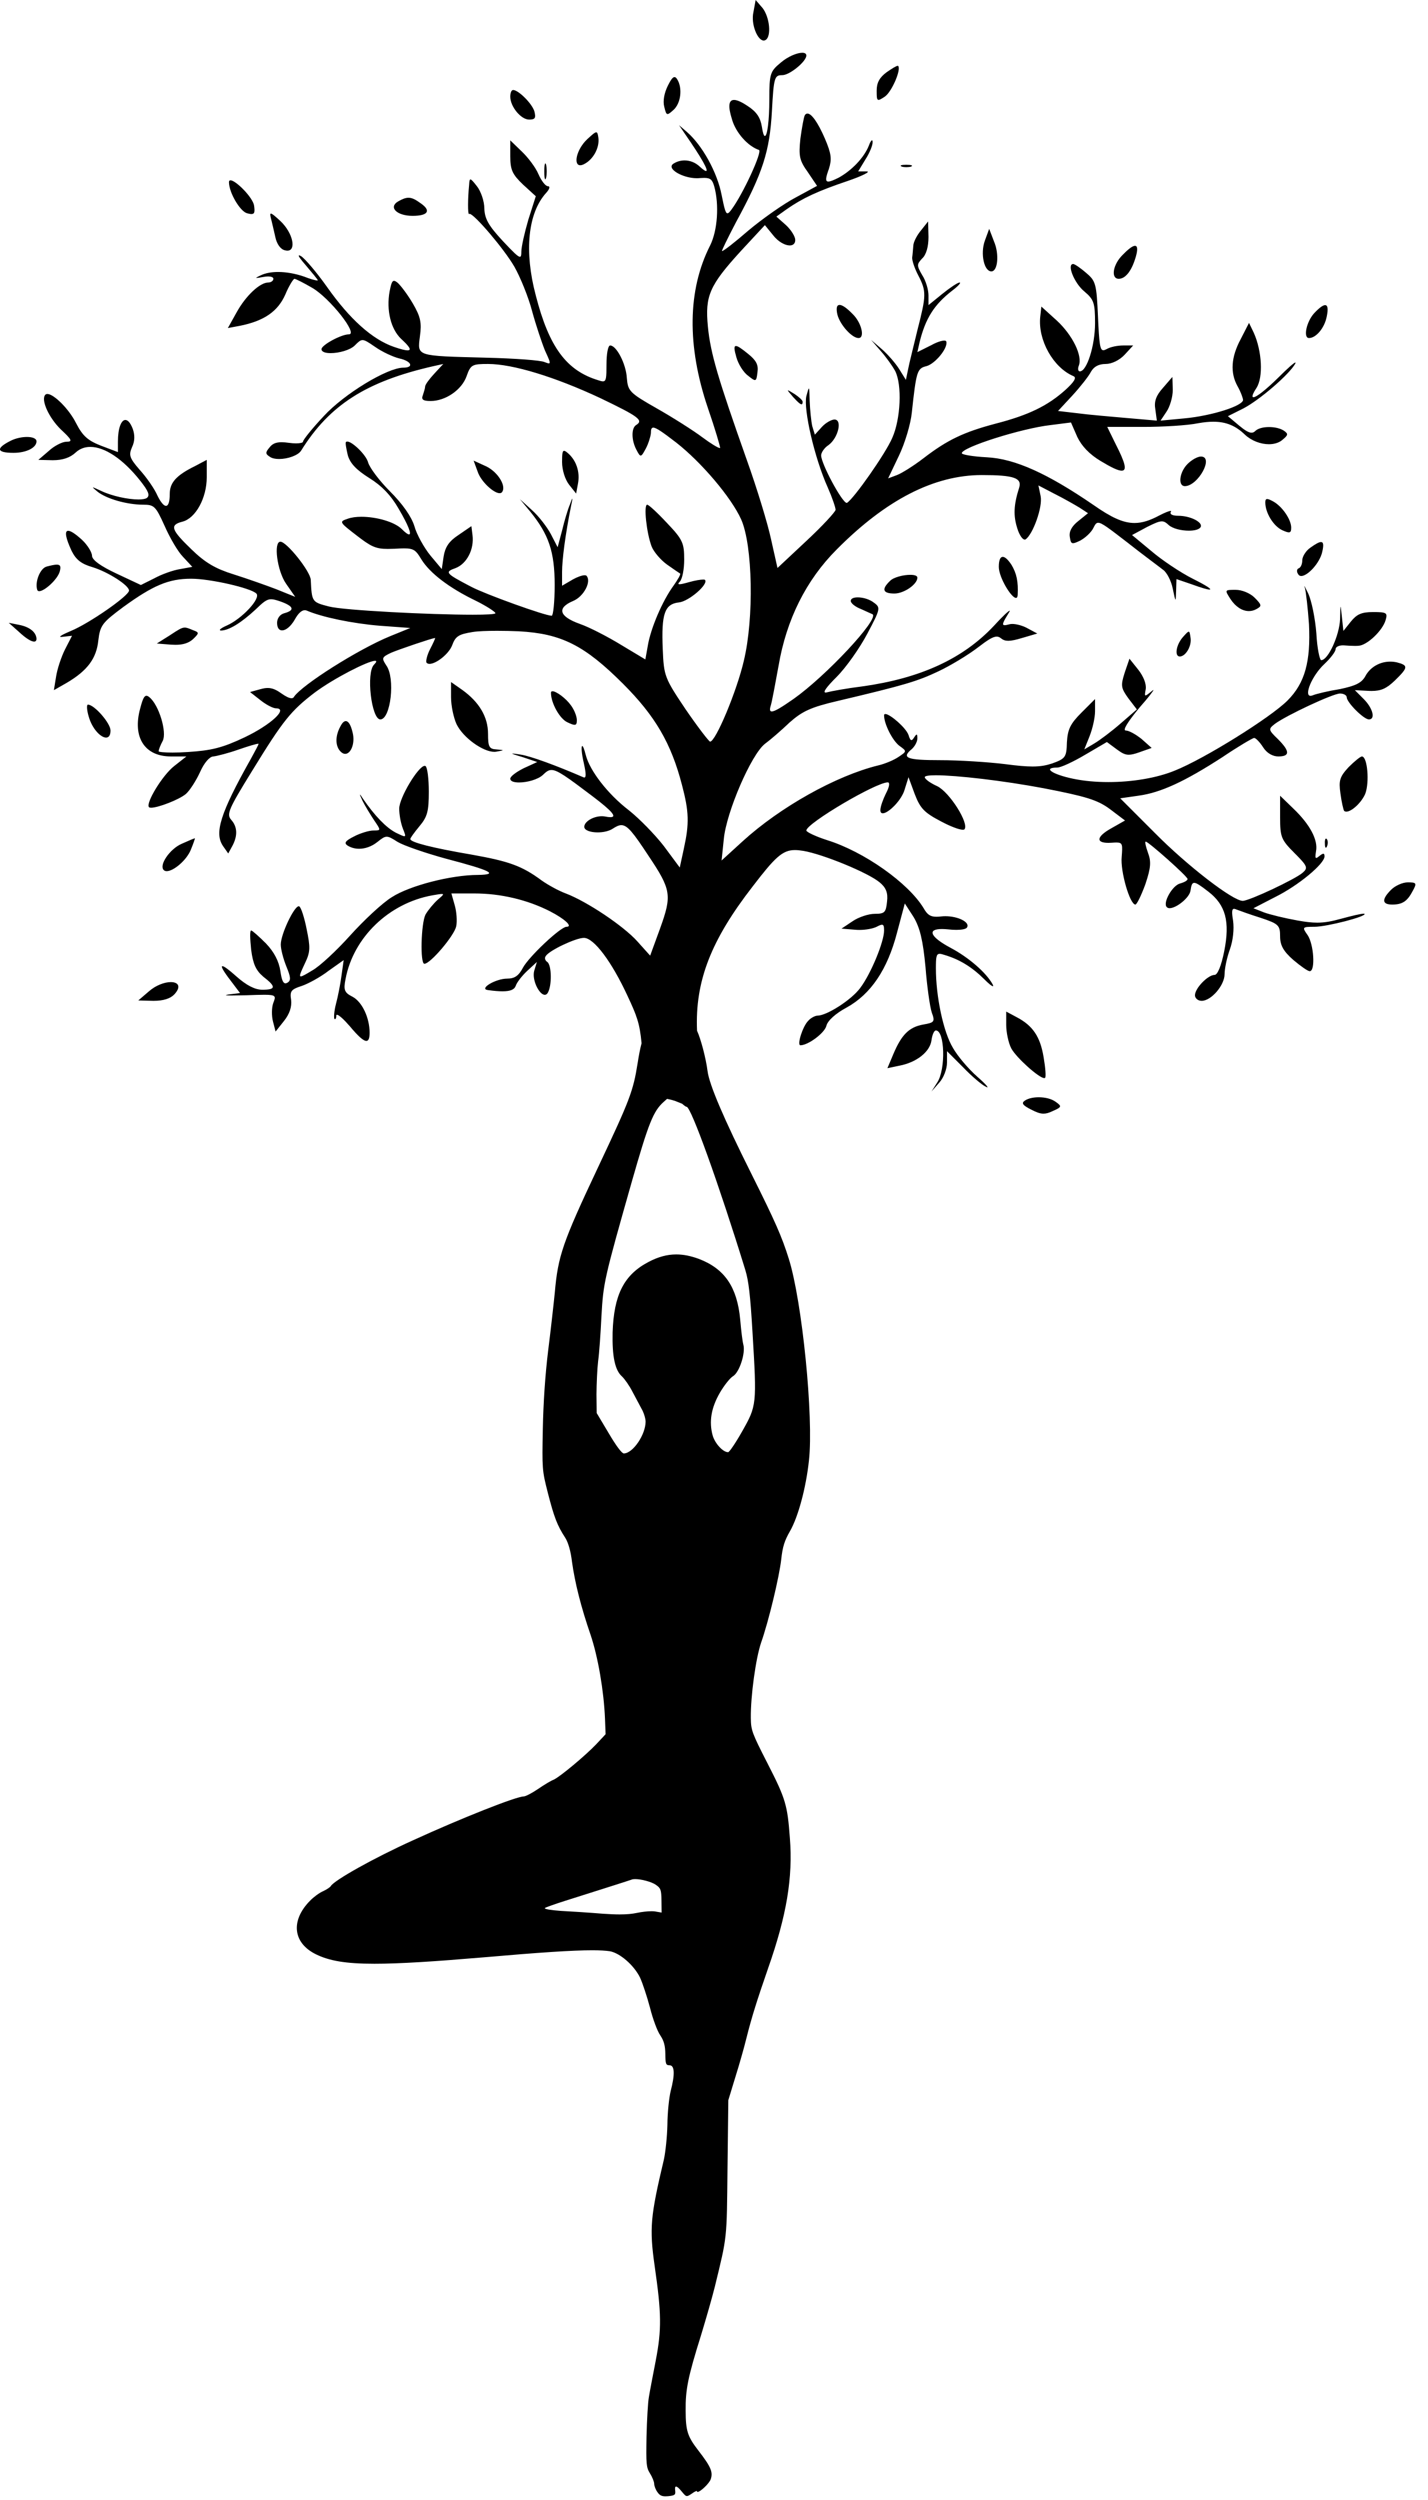 <svg width="68" height="119" viewBox="0 0 68 119" fill="none" xmlns="http://www.w3.org/2000/svg">
<path d="M35.983 0L35.877 0.582C35.749 1.14 36.07 1.93 36.367 1.93C36.398 1.93 36.429 1.922 36.459 1.903C36.741 1.727 36.653 0.828 36.318 0.388L35.983 0ZM42.751 3.132C42.685 3.132 42.475 3.263 42.222 3.437C41.887 3.684 41.746 3.93 41.746 4.318C41.746 4.626 41.752 4.755 41.838 4.755C41.895 4.755 41.986 4.698 42.134 4.6C42.469 4.371 42.927 3.296 42.768 3.137C42.765 3.134 42.759 3.132 42.751 3.132ZM32.119 3.669C32.037 3.669 31.944 3.795 31.806 4.071C31.63 4.424 31.559 4.812 31.63 5.076C31.688 5.321 31.72 5.429 31.791 5.429C31.847 5.429 31.929 5.36 32.07 5.234C32.423 4.917 32.511 4.195 32.246 3.772C32.204 3.704 32.163 3.669 32.119 3.669ZM24.439 4.283C24.351 4.283 24.298 4.424 24.298 4.6C24.298 5.076 24.809 5.693 25.197 5.693C25.479 5.693 25.531 5.622 25.443 5.287C25.32 4.917 24.703 4.3 24.439 4.283ZM28.391 6.298C28.325 6.298 28.206 6.403 27.963 6.627C27.445 7.115 27.296 7.866 27.63 7.866C27.683 7.866 27.746 7.848 27.823 7.808C28.263 7.579 28.563 7.015 28.492 6.539C28.467 6.381 28.45 6.298 28.391 6.298ZM43.156 7.843C42.909 7.843 42.821 7.878 42.944 7.931C42.997 7.949 43.077 7.958 43.158 7.958C43.24 7.958 43.324 7.949 43.385 7.931C43.491 7.878 43.403 7.843 43.156 7.843ZM25.968 7.778C25.937 7.778 25.919 7.919 25.919 8.16C25.919 8.396 25.937 8.536 25.965 8.536C25.978 8.536 25.992 8.512 26.007 8.46C26.042 8.301 26.042 8.019 26.007 7.843C25.992 7.799 25.979 7.778 25.968 7.778ZM10.976 8.582C10.93 8.582 10.903 8.609 10.903 8.671C10.903 9.165 11.431 10.064 11.766 10.152C11.855 10.175 11.924 10.189 11.976 10.189C12.122 10.189 12.14 10.085 12.101 9.799C12.056 9.412 11.229 8.582 10.976 8.582ZM19.453 9.413C19.308 9.413 19.161 9.474 18.957 9.588C18.481 9.87 18.904 10.275 19.645 10.275C20.385 10.275 20.544 10.028 20.032 9.676C19.786 9.496 19.621 9.413 19.453 9.413ZM12.902 10.167C12.86 10.167 12.864 10.234 12.894 10.363C12.947 10.557 13.035 10.963 13.106 11.262C13.176 11.615 13.353 11.861 13.564 11.914C13.609 11.926 13.649 11.932 13.685 11.932C14.121 11.932 13.955 11.092 13.353 10.522C13.093 10.282 12.957 10.167 12.902 10.167ZM47.104 10.892L46.892 11.474C46.681 12.073 46.857 12.919 47.21 12.919C47.509 12.919 47.597 12.108 47.333 11.491L47.104 10.892ZM54.047 11.701C53.937 11.701 53.741 11.843 53.467 12.126C52.991 12.584 52.885 13.271 53.273 13.271C53.59 13.271 53.889 12.901 54.083 12.232C54.186 11.878 54.17 11.701 54.047 11.701ZM39.98 14.514C39.845 14.514 39.805 14.673 39.878 14.981C40.001 15.457 40.565 16.091 40.883 16.091C41.2 16.091 41.023 15.351 40.6 14.946C40.318 14.655 40.106 14.514 39.98 14.514ZM63.101 14.524C62.996 14.524 62.82 14.653 62.578 14.911C62.208 15.316 62.05 16.091 62.332 16.091C62.667 16.091 63.072 15.616 63.178 15.069C63.254 14.706 63.227 14.524 63.101 14.524ZM35.044 16.47C34.939 16.472 34.962 16.648 35.066 17.008C35.154 17.325 35.401 17.73 35.63 17.889C35.791 18.02 35.886 18.09 35.945 18.09C36.022 18.09 36.041 17.972 36.071 17.713C36.124 17.36 36 17.149 35.63 16.849C35.324 16.6 35.14 16.471 35.048 16.47H35.044ZM37.525 18.582C37.497 18.586 37.58 18.682 37.763 18.894C37.981 19.134 38.105 19.245 38.167 19.245C38.206 19.245 38.221 19.203 38.221 19.123C38.221 19.052 38.045 18.894 37.833 18.753C37.658 18.646 37.558 18.585 37.529 18.582H37.525ZM1.284 20.799C1.05 20.799 0.764 20.856 0.522 20.973C-0.218 21.343 -0.166 21.555 0.645 21.555C1.262 21.555 1.738 21.308 1.738 21.009C1.738 20.87 1.543 20.799 1.284 20.799ZM57.184 21.731C57.025 21.732 56.744 21.891 56.551 22.084C56.163 22.471 56.075 23.141 56.427 23.141C57.061 23.124 57.818 21.735 57.188 21.731H57.184ZM22.553 21.925L22.747 22.454C22.901 22.918 23.503 23.476 23.791 23.476C23.832 23.476 23.866 23.465 23.892 23.441C24.139 23.177 23.734 22.489 23.17 22.207L22.553 21.925ZM26.861 21.459C26.78 21.459 26.765 21.613 26.765 21.996C26.765 22.366 26.906 22.824 27.1 23.071L27.435 23.494L27.523 23.018C27.629 22.454 27.435 21.908 27.047 21.573C26.963 21.5 26.903 21.459 26.861 21.459ZM60.342 23.754C60.275 23.754 60.252 23.807 60.252 23.917C60.252 24.41 60.64 25.045 61.063 25.239C61.209 25.305 61.307 25.34 61.371 25.34C61.462 25.34 61.486 25.27 61.486 25.115C61.486 24.727 61.045 24.075 60.587 23.846C60.472 23.785 60.394 23.754 60.342 23.754ZM62.904 25.801C62.81 25.801 62.648 25.891 62.402 26.067C62.191 26.208 62.014 26.49 62.014 26.666C62.014 26.843 61.944 27.019 61.838 27.054C61.75 27.089 61.733 27.213 61.821 27.336C61.853 27.392 61.904 27.418 61.965 27.418C62.269 27.418 62.849 26.803 62.966 26.261C63.036 25.952 63.027 25.801 62.904 25.801ZM2.706 26.876C2.604 26.876 2.451 26.908 2.231 26.966C1.914 27.036 1.65 27.706 1.773 28.076C1.787 28.121 1.821 28.141 1.868 28.141C2.117 28.141 2.744 27.581 2.848 27.195C2.904 26.972 2.882 26.876 2.706 26.876ZM43.345 27.362C43.017 27.362 42.546 27.476 42.381 27.653C41.958 28.058 42.046 28.252 42.592 28.252C43.05 28.252 43.685 27.812 43.685 27.495C43.685 27.402 43.54 27.362 43.345 27.362ZM47.75 26.506C47.632 26.506 47.562 26.665 47.562 26.983C47.562 27.48 48.156 28.461 48.379 28.461C48.425 28.461 48.455 28.419 48.461 28.323C48.496 27.688 48.408 27.283 48.161 26.878C47.996 26.63 47.854 26.506 47.75 26.506ZM58.842 28.076C58.313 28.076 58.313 28.076 58.595 28.517C58.836 28.884 59.159 29.088 59.472 29.088C59.594 29.088 59.715 29.057 59.829 28.993C60.093 28.852 60.093 28.799 59.741 28.446C59.529 28.235 59.142 28.076 58.842 28.076ZM0.416 29.645L0.91 30.085C1.231 30.384 1.485 30.54 1.623 30.54C1.697 30.54 1.738 30.495 1.738 30.403C1.72 30.103 1.438 29.856 0.945 29.75L0.416 29.645ZM8.798 29.873C8.64 29.873 8.486 29.979 8.083 30.244L7.466 30.632L8.136 30.685C8.213 30.69 8.286 30.693 8.355 30.693C8.713 30.693 8.969 30.615 9.176 30.438C9.493 30.138 9.493 30.103 9.193 29.997C9.01 29.92 8.903 29.873 8.798 29.873ZM56.605 30.068C56.56 30.068 56.485 30.151 56.339 30.314C56.004 30.685 55.916 31.249 56.181 31.249C56.463 31.249 56.762 30.738 56.692 30.35C56.665 30.16 56.651 30.068 56.605 30.068ZM26.31 32.903C26.264 32.903 26.236 32.925 26.236 32.976C26.236 33.469 26.659 34.227 27.029 34.386C27.188 34.462 27.292 34.501 27.359 34.501C27.447 34.501 27.47 34.431 27.47 34.28C27.47 34.104 27.347 33.787 27.188 33.575C26.95 33.239 26.489 32.903 26.31 32.903ZM4.187 33.54C4.117 33.542 4.135 33.806 4.223 34.104C4.388 34.693 4.797 35.109 5.051 35.109C5.176 35.109 5.263 35.007 5.263 34.773C5.263 34.422 4.492 33.544 4.19 33.54H4.187ZM21.478 32.465V33.187C21.478 33.593 21.601 34.174 21.742 34.474C22.055 35.116 22.998 35.788 23.537 35.788C23.576 35.788 23.612 35.785 23.645 35.778C24.033 35.708 24.033 35.708 23.645 35.672C23.293 35.655 23.24 35.549 23.24 34.932C23.24 34.121 22.817 33.416 22.006 32.835L21.478 32.465ZM16.467 34.324C16.382 34.324 16.294 34.408 16.208 34.58C15.944 35.056 15.961 35.567 16.261 35.813C16.321 35.862 16.381 35.884 16.438 35.884C16.714 35.884 16.921 35.373 16.79 34.862C16.706 34.505 16.591 34.324 16.467 34.324ZM64.852 36.007C64.782 36.007 64.5 36.236 64.218 36.518C63.795 36.977 63.742 37.153 63.83 37.77C63.883 38.175 63.971 38.545 64.006 38.598C64.034 38.623 64.069 38.635 64.111 38.635C64.362 38.635 64.829 38.211 65.011 37.787C65.222 37.241 65.117 36.007 64.852 36.007ZM63.145 39.916C63.106 39.916 63.076 40.014 63.09 40.167C63.09 40.286 63.11 40.352 63.138 40.352C63.155 40.352 63.175 40.327 63.195 40.273C63.248 40.149 63.231 39.99 63.178 39.938C63.167 39.923 63.155 39.916 63.145 39.916ZM9.28 39.902C9.239 39.905 8.96 40.028 8.647 40.167C8.083 40.413 7.554 41.189 7.801 41.418C7.835 41.452 7.882 41.468 7.939 41.468C8.26 41.468 8.878 40.958 9.087 40.449C9.203 40.169 9.287 39.919 9.283 39.902H9.28ZM67.037 42C66.791 42 66.438 42.158 66.244 42.352C65.786 42.81 65.804 43.057 66.297 43.057C66.791 43.057 67.02 42.898 67.284 42.387C67.478 42.035 67.443 42 67.037 42ZM8.134 46.748C7.843 46.748 7.425 46.892 7.078 47.199L6.585 47.622L7.307 47.64C7.783 47.64 8.118 47.534 8.312 47.322C8.646 46.95 8.478 46.748 8.134 46.748ZM47.915 48.151V48.785C47.915 49.138 48.02 49.649 48.161 49.913C48.41 50.36 49.48 51.318 49.728 51.318C49.744 51.318 49.757 51.314 49.765 51.306C49.818 51.27 49.783 50.83 49.695 50.319C49.536 49.349 49.184 48.82 48.408 48.415L47.915 48.151ZM49.464 52.229C49.218 52.229 48.979 52.278 48.814 52.381C48.62 52.504 48.69 52.61 49.113 52.821C49.358 52.948 49.526 53.01 49.691 53.01C49.823 53.01 49.953 52.97 50.118 52.892C50.558 52.698 50.576 52.663 50.276 52.451C50.081 52.305 49.768 52.229 49.464 52.229ZM31.768 52.306C31.931 52.34 32.056 52.372 32.142 52.402C32.256 52.449 32.372 52.495 32.491 52.542H32.487C32.583 52.626 32.663 52.685 32.695 52.685C32.695 52.685 32.696 52.685 32.696 52.685C32.696 52.685 32.696 52.685 32.696 52.685C32.91 52.685 34.251 56.425 35.49 60.448C35.651 60.978 35.727 61.626 35.836 63.455C36.041 66.862 36.032 66.91 35.349 68.119C35.036 68.675 34.731 69.124 34.673 69.125C34.672 69.125 34.671 69.125 34.671 69.125C34.428 69.125 34.048 68.714 33.937 68.33C33.755 67.673 33.864 67.013 34.281 66.292C34.48 65.951 34.757 65.599 34.901 65.51C35.209 65.332 35.508 64.408 35.397 64.003C35.356 63.858 35.292 63.326 35.247 62.804C35.102 61.266 34.511 60.392 33.276 59.922C32.896 59.782 32.545 59.711 32.202 59.711C31.764 59.711 31.339 59.828 30.885 60.067C29.711 60.681 29.229 61.636 29.172 63.428C29.147 64.561 29.281 65.228 29.624 65.524C29.751 65.649 29.968 65.956 30.106 66.225C30.245 66.485 30.443 66.861 30.542 67.043C30.651 67.226 30.741 67.506 30.743 67.67C30.741 68.29 30.142 69.179 29.706 69.184C29.706 69.184 29.706 69.184 29.706 69.184C29.608 69.184 29.333 68.81 28.988 68.224L28.414 67.262L28.404 66.372C28.408 65.878 28.438 65.161 28.482 64.792C28.535 64.414 28.602 63.454 28.64 62.66C28.728 61.061 28.774 60.867 30.085 56.251C30.884 53.453 31.11 52.888 31.608 52.446C31.662 52.397 31.715 52.349 31.765 52.306H31.768ZM30.246 89.445C30.531 89.445 31.015 89.569 31.229 89.715C31.463 89.877 31.493 89.954 31.499 90.468L31.506 91.039L31.186 90.984C31.142 90.978 31.087 90.975 31.025 90.975C30.827 90.975 30.555 91.006 30.334 91.053C30.104 91.102 29.846 91.127 29.507 91.127C29.277 91.127 29.009 91.115 28.688 91.092C28.078 91.041 27.196 90.984 26.721 90.96C26.256 90.927 25.906 90.873 25.945 90.824C25.993 90.785 26.427 90.634 26.899 90.483C28.038 90.121 29.958 89.517 30.083 89.468C30.122 89.452 30.178 89.445 30.246 89.445ZM38.203 2.511C37.954 2.511 37.515 2.692 37.181 2.979C36.67 3.402 36.635 3.507 36.635 4.723C36.635 5.778 36.533 6.474 36.423 6.474C36.375 6.474 36.325 6.34 36.282 6.045C36.212 5.605 36.036 5.323 35.595 5.041C35.312 4.852 35.098 4.757 34.954 4.757C34.695 4.757 34.662 5.063 34.855 5.675C35.031 6.31 35.613 6.962 36.141 7.138C36.318 7.208 35.366 9.271 34.819 9.993C34.743 10.094 34.688 10.154 34.641 10.154C34.549 10.154 34.49 9.915 34.361 9.271C34.15 8.195 33.445 6.926 32.722 6.292L32.334 5.957L32.634 6.398C33.414 7.522 33.758 8.14 33.62 8.14C33.574 8.14 33.475 8.072 33.322 7.931C33.116 7.736 32.856 7.636 32.599 7.636C32.415 7.636 32.232 7.687 32.07 7.79C31.707 8.021 32.503 8.484 33.185 8.484C33.231 8.484 33.277 8.482 33.322 8.477C33.4 8.472 33.468 8.468 33.528 8.468C33.832 8.468 33.92 8.556 34.009 8.865C34.256 9.746 34.167 10.98 33.815 11.685C32.74 13.8 32.705 16.462 33.709 19.422C34.062 20.445 34.308 21.291 34.291 21.326C34.288 21.328 34.284 21.329 34.279 21.329C34.203 21.329 33.839 21.11 33.445 20.815C33.022 20.497 32.053 19.881 31.277 19.44C29.973 18.7 29.902 18.612 29.849 17.995C29.814 17.325 29.356 16.444 29.056 16.444C28.951 16.444 28.88 16.849 28.88 17.343C28.88 17.973 28.87 18.153 28.712 18.153C28.658 18.153 28.587 18.132 28.492 18.101C26.977 17.642 26.148 16.532 25.514 14.065C24.95 11.95 25.144 10.134 26.007 9.182C26.183 8.989 26.201 8.865 26.095 8.865C25.972 8.865 25.778 8.601 25.637 8.284C25.514 7.984 25.144 7.49 24.844 7.209L24.298 6.68V7.438C24.298 8.09 24.403 8.301 24.897 8.777L25.514 9.341L25.161 10.451C24.985 11.051 24.826 11.738 24.826 11.985C24.826 12.135 24.816 12.222 24.756 12.222C24.661 12.222 24.442 12.003 23.945 11.474C23.258 10.733 23.081 10.416 23.064 9.923C23.064 9.588 22.905 9.112 22.711 8.865C22.541 8.648 22.452 8.542 22.404 8.542C22.361 8.542 22.349 8.622 22.341 8.777C22.273 9.475 22.271 10.19 22.334 10.19C22.337 10.19 22.339 10.189 22.341 10.187C22.346 10.182 22.353 10.179 22.361 10.179C22.579 10.179 24 11.842 24.491 12.69C24.773 13.183 25.161 14.135 25.337 14.805C25.514 15.457 25.796 16.303 25.954 16.691C26.167 17.154 26.229 17.297 26.133 17.297C26.094 17.297 26.029 17.273 25.937 17.237C25.761 17.149 24.509 17.061 23.152 17.026C19.786 16.937 19.874 16.973 19.997 16.003C20.085 15.369 20.032 15.087 19.662 14.452C19.416 14.029 19.081 13.589 18.94 13.465C18.865 13.402 18.809 13.367 18.763 13.367C18.67 13.367 18.623 13.515 18.552 13.871C18.393 14.77 18.605 15.651 19.098 16.127C19.505 16.5 19.615 16.677 19.409 16.677C19.293 16.677 19.079 16.622 18.763 16.514C17.741 16.162 16.666 15.21 15.573 13.659C15.098 12.989 14.534 12.32 14.34 12.196C14.294 12.17 14.263 12.156 14.245 12.155H14.241C14.182 12.159 14.297 12.325 14.569 12.637C14.868 12.989 15.133 13.307 15.133 13.342C15.133 13.348 15.124 13.351 15.107 13.351C15.028 13.351 14.773 13.283 14.481 13.166C14.06 13.022 13.628 12.946 13.243 12.946C12.918 12.946 12.627 13 12.401 13.113C12.225 13.195 12.165 13.23 12.226 13.23C12.27 13.23 12.374 13.213 12.542 13.183C12.624 13.167 12.701 13.159 12.768 13.159C12.917 13.159 13.018 13.198 13.018 13.271C13.018 13.36 12.912 13.448 12.771 13.448C12.383 13.448 11.713 14.065 11.273 14.858L10.85 15.616L11.414 15.51C12.577 15.281 13.229 14.822 13.582 14.029C13.758 13.606 13.97 13.271 14.022 13.271C14.075 13.271 14.463 13.465 14.886 13.712C15.714 14.206 17.072 15.915 16.613 15.915C16.243 15.915 15.309 16.426 15.309 16.62C15.309 16.751 15.495 16.809 15.745 16.809C16.132 16.809 16.67 16.669 16.895 16.444C17.063 16.276 17.151 16.188 17.264 16.188C17.388 16.188 17.542 16.293 17.865 16.514C18.217 16.761 18.728 16.99 19.01 17.061C19.592 17.184 19.733 17.501 19.204 17.501C18.446 17.501 16.384 18.753 15.415 19.81C14.868 20.392 14.428 20.938 14.428 21.026C14.428 21.073 14.295 21.105 14.096 21.105C13.997 21.105 13.881 21.097 13.758 21.079C13.625 21.06 13.509 21.05 13.409 21.05C13.136 21.05 12.97 21.123 12.841 21.291C12.63 21.537 12.63 21.608 12.859 21.749C12.96 21.818 13.115 21.849 13.289 21.849C13.691 21.849 14.192 21.683 14.34 21.449C15.697 19.264 17.459 18.154 20.632 17.431L21.108 17.325L20.684 17.783C20.438 18.048 20.244 18.312 20.244 18.4C20.244 18.471 20.191 18.647 20.138 18.806C20.05 19.017 20.138 19.088 20.508 19.088C21.213 19.088 21.989 18.559 22.218 17.907C22.412 17.36 22.482 17.325 23.24 17.325C24.421 17.325 26.43 17.942 28.58 18.947C30.413 19.828 30.66 20.004 30.29 20.233C30.061 20.374 30.061 20.956 30.308 21.414C30.401 21.593 30.454 21.685 30.509 21.685C30.568 21.685 30.63 21.58 30.748 21.361C30.872 21.132 30.977 20.797 30.995 20.621C30.995 20.451 31.015 20.355 31.109 20.355C31.248 20.355 31.551 20.567 32.194 21.061C33.392 21.996 34.819 23.67 35.295 24.727C35.842 25.961 35.912 29.416 35.419 31.46C35.084 32.905 34.079 35.302 33.815 35.302C33.762 35.302 33.233 34.615 32.652 33.769C31.647 32.271 31.612 32.183 31.559 30.896C31.488 29.222 31.647 28.746 32.334 28.675C32.81 28.622 33.762 27.794 33.568 27.6C33.559 27.591 33.532 27.587 33.49 27.587C33.363 27.587 33.106 27.627 32.828 27.706C32.589 27.774 32.436 27.81 32.361 27.81C32.281 27.81 32.288 27.77 32.37 27.688C32.493 27.565 32.581 27.089 32.581 26.631C32.581 25.855 32.511 25.679 31.77 24.904C31.316 24.414 30.895 24.028 30.82 24.023H30.817C30.644 24.033 30.785 25.364 31.03 26.014C31.136 26.278 31.471 26.666 31.77 26.878C32.07 27.089 32.352 27.283 32.387 27.301C32.423 27.336 32.282 27.583 32.07 27.882C31.541 28.605 30.995 29.892 30.854 30.702L30.731 31.39L29.585 30.702C28.951 30.314 28.069 29.856 27.611 29.698C26.624 29.345 26.501 28.94 27.294 28.605C27.805 28.393 28.175 27.671 27.928 27.407C27.912 27.39 27.882 27.382 27.842 27.382C27.716 27.382 27.491 27.462 27.276 27.583L26.765 27.882V27.23C26.765 26.631 26.924 25.433 27.188 24.111C27.241 23.87 27.263 23.747 27.254 23.736H27.25C27.236 23.745 27.198 23.842 27.135 24.023C27.029 24.269 26.871 24.816 26.765 25.256L26.554 26.049L26.236 25.433C26.06 25.098 25.655 24.569 25.337 24.287L24.756 23.758L25.267 24.375C26.131 25.45 26.413 26.261 26.413 27.847C26.413 28.658 26.342 29.31 26.272 29.31C25.954 29.31 23.117 28.288 22.447 27.935C21.196 27.283 21.16 27.23 21.707 27.036C22.235 26.825 22.588 26.137 22.5 25.468L22.447 25.045L21.83 25.468C21.372 25.767 21.196 26.049 21.125 26.49L21.037 27.089L20.491 26.437C20.191 26.067 19.838 25.433 19.733 25.045C19.592 24.587 19.169 23.987 18.57 23.388C18.058 22.877 17.6 22.26 17.53 22.013C17.435 21.65 16.773 21.017 16.536 21.017C16.509 21.017 16.487 21.026 16.472 21.044C16.437 21.079 16.49 21.361 16.56 21.661C16.666 22.049 16.966 22.366 17.583 22.753C18.182 23.124 18.622 23.582 18.993 24.234C19.447 25.007 19.61 25.439 19.477 25.439C19.419 25.439 19.305 25.357 19.134 25.186C18.782 24.834 17.911 24.598 17.21 24.598C16.962 24.598 16.735 24.628 16.56 24.692C16.137 24.833 16.155 24.851 17.001 25.503C17.664 26.015 17.889 26.128 18.468 26.128C18.567 26.128 18.676 26.125 18.799 26.12C18.979 26.109 19.125 26.102 19.246 26.102C19.719 26.102 19.815 26.21 20.068 26.631C20.473 27.283 21.39 27.988 22.676 28.605C23.17 28.852 23.575 29.116 23.593 29.187C23.593 29.239 23.167 29.261 22.512 29.261C20.513 29.261 16.378 29.055 15.662 28.869C14.851 28.658 14.851 28.658 14.798 27.6C14.78 27.196 13.656 25.79 13.354 25.785H13.351C13.018 25.79 13.195 27.161 13.617 27.777L14.058 28.411L13.141 28.041C12.63 27.847 11.731 27.53 11.114 27.336C10.268 27.072 9.775 26.79 9.123 26.155C8.153 25.221 8.065 24.992 8.682 24.833C9.317 24.675 9.845 23.705 9.845 22.718V21.89L9.281 22.189C8.382 22.63 8.083 22.983 8.083 23.511C8.083 23.889 8.016 24.079 7.904 24.079C7.801 24.079 7.661 23.92 7.501 23.599C7.36 23.265 6.973 22.718 6.655 22.366C6.162 21.802 6.126 21.661 6.285 21.291C6.426 20.991 6.426 20.709 6.32 20.409C6.209 20.122 6.084 19.99 5.97 19.99C5.776 19.99 5.615 20.372 5.615 21.026V21.52L4.822 21.22C4.188 20.973 3.941 20.762 3.624 20.145C3.279 19.456 2.559 18.753 2.255 18.753C2.216 18.753 2.185 18.764 2.161 18.788C1.932 19.017 2.32 19.881 2.901 20.445C3.43 20.938 3.465 21.026 3.166 21.026C2.972 21.026 2.584 21.22 2.32 21.467L1.826 21.89L2.513 21.907C2.989 21.907 3.342 21.784 3.606 21.537C3.799 21.359 4.036 21.273 4.301 21.273C4.98 21.273 5.849 21.838 6.673 22.877C7.078 23.388 7.149 23.582 6.99 23.705C6.914 23.753 6.772 23.775 6.592 23.775C6.105 23.775 5.337 23.615 4.822 23.37C4.589 23.262 4.466 23.205 4.435 23.203H4.431C4.406 23.205 4.485 23.271 4.646 23.406C5.069 23.741 6.038 24.023 6.814 24.023C7.343 24.023 7.413 24.093 7.836 25.027C8.083 25.591 8.471 26.261 8.717 26.508L9.158 26.983L8.576 27.089C8.241 27.142 7.695 27.336 7.343 27.53L6.708 27.847L5.545 27.301C4.787 26.948 4.382 26.649 4.382 26.455C4.382 26.296 4.17 25.944 3.906 25.697C3.591 25.41 3.371 25.268 3.25 25.266H3.247C3.068 25.268 3.117 25.592 3.412 26.226C3.624 26.648 3.871 26.842 4.417 27.001C5.157 27.23 6.144 27.865 6.144 28.111C6.144 28.358 4.241 29.68 3.377 30.032C2.971 30.204 2.773 30.32 2.904 30.32C2.921 30.32 2.943 30.319 2.972 30.314L3.43 30.262L3.095 30.914C2.919 31.266 2.725 31.848 2.672 32.2L2.566 32.852L3.183 32.5C4.17 31.918 4.593 31.337 4.681 30.491C4.769 29.768 4.857 29.645 5.88 28.887C7.29 27.865 8.03 27.547 9.105 27.547C10.004 27.547 11.943 27.988 12.207 28.252C12.436 28.482 11.52 29.451 10.815 29.768C10.533 29.892 10.392 29.997 10.515 30.015C10.885 30.015 11.467 29.662 12.154 29.028C12.535 28.659 12.696 28.524 12.911 28.524C13.024 28.524 13.152 28.562 13.335 28.623C13.987 28.852 14.058 29.046 13.546 29.187C13.335 29.239 13.194 29.433 13.194 29.645C13.194 29.889 13.293 30.007 13.433 30.007C13.607 30.007 13.845 29.827 14.04 29.486C14.202 29.192 14.363 29.046 14.514 29.046C14.545 29.046 14.575 29.052 14.604 29.063C15.344 29.38 16.79 29.68 18.094 29.786L19.539 29.892L18.587 30.279C17.072 30.896 14.34 32.623 13.987 33.187C13.965 33.22 13.93 33.236 13.883 33.236C13.777 33.236 13.612 33.157 13.405 33.011C13.153 32.83 12.966 32.748 12.749 32.748C12.648 32.748 12.541 32.766 12.418 32.8L11.907 32.941L12.401 33.328C12.665 33.54 13 33.716 13.141 33.716C13.74 33.716 12.912 34.492 11.661 35.091C10.586 35.602 10.057 35.725 8.946 35.796C8.676 35.814 8.425 35.822 8.213 35.822C7.816 35.822 7.554 35.795 7.554 35.761C7.554 35.69 7.642 35.461 7.748 35.267C7.959 34.862 7.572 33.557 7.113 33.187C7.06 33.143 7.014 33.118 6.973 33.118C6.865 33.118 6.787 33.288 6.673 33.734C6.303 35.091 6.884 36.007 8.136 36.007H8.876L8.294 36.465C7.73 36.906 6.92 38.246 7.096 38.422C7.112 38.44 7.146 38.448 7.195 38.448C7.529 38.448 8.536 38.064 8.858 37.787C9.035 37.629 9.334 37.17 9.528 36.748C9.722 36.307 9.986 36.007 10.163 36.007C10.321 35.99 10.885 35.849 11.379 35.672C11.831 35.517 12.214 35.402 12.296 35.402C12.307 35.402 12.313 35.404 12.313 35.408C12.313 35.443 12.154 35.743 11.96 36.095C10.48 38.721 10.198 39.656 10.621 40.273L10.868 40.625L11.061 40.273C11.326 39.779 11.308 39.356 11.008 39.021C10.779 38.757 10.885 38.51 11.995 36.712C13.476 34.298 13.846 33.84 14.974 32.976C15.91 32.277 17.532 31.457 17.858 31.454H17.862C17.943 31.455 17.938 31.51 17.812 31.636C17.424 32.024 17.688 34.245 18.111 34.245C18.605 34.245 18.834 32.271 18.393 31.672C18.164 31.319 18.182 31.284 18.622 31.072C18.991 30.915 20.528 30.39 20.717 30.368H20.721C20.733 30.377 20.628 30.62 20.473 30.914C20.332 31.196 20.262 31.495 20.314 31.548C20.348 31.584 20.396 31.601 20.455 31.601C20.767 31.601 21.367 31.135 21.53 30.72C21.689 30.279 21.848 30.191 22.5 30.085C22.748 30.044 23.189 30.027 23.672 30.027C24.013 30.027 24.375 30.036 24.703 30.05C26.73 30.156 27.84 30.72 29.673 32.553C31.206 34.086 31.964 35.39 32.475 37.364C32.81 38.633 32.828 39.197 32.564 40.396L32.37 41.295L31.612 40.273C31.189 39.726 30.431 38.951 29.938 38.563C28.951 37.805 28.087 36.695 27.893 35.937C27.82 35.645 27.762 35.515 27.728 35.51H27.725C27.673 35.518 27.687 35.848 27.805 36.342C27.91 36.824 27.913 37.01 27.823 37.01C27.808 37.01 27.79 37.005 27.77 36.994C26.465 36.43 25.267 35.99 24.791 35.919C24.591 35.887 24.464 35.869 24.416 35.868H24.412C24.337 35.869 24.49 35.922 24.897 36.042L25.584 36.272L24.932 36.571C24.58 36.748 24.298 36.959 24.298 37.065C24.298 37.19 24.476 37.246 24.716 37.246C25.086 37.246 25.603 37.113 25.849 36.889C26 36.743 26.108 36.652 26.259 36.652C26.55 36.652 27.002 36.985 28.228 37.911C29.137 38.6 29.399 38.898 29.067 38.898C28.999 38.898 28.908 38.886 28.792 38.862C28.747 38.855 28.701 38.852 28.655 38.852C28.26 38.852 27.823 39.104 27.823 39.356C27.823 39.526 28.123 39.622 28.46 39.622C28.718 39.622 28.997 39.566 29.18 39.444C29.339 39.341 29.465 39.277 29.587 39.277C29.884 39.277 30.166 39.651 30.889 40.748C31.964 42.352 32 42.617 31.436 44.185L30.96 45.489L30.343 44.802C29.691 44.079 27.963 42.916 26.941 42.528C26.606 42.405 26.095 42.123 25.796 41.912C24.844 41.207 24.227 40.995 22.447 40.678C20.596 40.361 19.539 40.096 19.539 39.938C19.539 39.885 19.733 39.62 19.98 39.321C20.35 38.88 20.42 38.616 20.42 37.682C20.42 37.065 20.35 36.518 20.262 36.465C20.25 36.458 20.237 36.455 20.223 36.455C19.925 36.455 19.01 37.971 19.01 38.492C19.01 38.757 19.081 39.18 19.186 39.444C19.287 39.696 19.33 39.804 19.253 39.804C19.195 39.804 19.07 39.744 18.852 39.638C18.376 39.391 17.829 38.81 17.283 38.017C17.207 37.895 17.161 37.83 17.146 37.823H17.143C17.134 37.831 17.173 37.928 17.265 38.122C17.389 38.369 17.636 38.774 17.812 39.039C18.147 39.532 18.147 39.532 17.776 39.532C17.583 39.532 17.16 39.656 16.86 39.814C16.437 40.026 16.366 40.132 16.56 40.255C16.722 40.353 16.908 40.401 17.102 40.401C17.395 40.401 17.705 40.291 17.97 40.079C18.182 39.911 18.292 39.828 18.415 39.828C18.539 39.828 18.675 39.911 18.94 40.079C19.239 40.255 20.262 40.607 21.231 40.872C23.381 41.436 23.769 41.63 22.764 41.647C21.478 41.647 19.504 42.158 18.658 42.705C18.199 42.987 17.318 43.815 16.666 44.538C16.032 45.243 15.221 46.001 14.868 46.194C14.571 46.373 14.399 46.476 14.327 46.476C14.229 46.476 14.32 46.283 14.534 45.824C14.78 45.313 14.78 45.084 14.604 44.238C14.498 43.692 14.34 43.198 14.252 43.145C14.243 43.14 14.235 43.138 14.225 43.138C14.002 43.138 13.37 44.471 13.37 44.961C13.37 45.19 13.494 45.648 13.635 46.001C13.846 46.512 13.864 46.67 13.688 46.776C13.653 46.797 13.622 46.807 13.594 46.807C13.478 46.807 13.409 46.627 13.353 46.23C13.282 45.754 13.053 45.313 12.665 44.908C12.33 44.573 12.013 44.291 11.96 44.291C11.89 44.291 11.907 44.696 11.96 45.207C12.048 45.895 12.189 46.194 12.542 46.494C13.159 46.97 13.141 47.111 12.489 47.111C12.136 47.111 11.731 46.899 11.255 46.476C10.892 46.152 10.67 45.991 10.595 45.989H10.591C10.506 45.992 10.636 46.228 10.991 46.688L11.431 47.27L10.868 47.34C10.666 47.373 10.749 47.386 11.038 47.386C11.205 47.386 11.441 47.382 11.731 47.375C12.11 47.361 12.389 47.351 12.593 47.351C13.156 47.351 13.134 47.43 13.018 47.728C12.93 47.957 12.93 48.362 13 48.627L13.123 49.102L13.529 48.591C13.793 48.257 13.899 47.922 13.864 47.604C13.793 47.181 13.864 47.093 14.357 46.935C14.675 46.829 15.256 46.512 15.644 46.212L16.366 45.701L16.261 46.441C16.208 46.864 16.084 47.463 15.996 47.798C15.908 48.133 15.891 48.45 15.926 48.503C15.935 48.509 15.944 48.512 15.952 48.512C15.99 48.512 16.014 48.447 16.014 48.345C16.014 48.316 16.025 48.303 16.046 48.303C16.13 48.303 16.367 48.514 16.648 48.838C17.049 49.318 17.301 49.548 17.445 49.548C17.554 49.548 17.6 49.415 17.6 49.155C17.6 48.45 17.248 47.693 16.79 47.446C16.402 47.252 16.349 47.129 16.455 46.6C16.825 44.626 18.517 42.987 20.596 42.617C20.82 42.578 20.963 42.554 21.036 42.553H21.04C21.163 42.554 21.077 42.628 20.843 42.828C20.632 43.022 20.385 43.322 20.262 43.533C20.05 43.956 19.997 45.877 20.209 45.877C20.491 45.877 21.619 44.555 21.724 44.097C21.777 43.85 21.742 43.392 21.654 43.092L21.495 42.528H22.588C23.839 42.528 25.108 42.828 26.183 43.374C26.906 43.745 27.294 44.115 26.977 44.115C26.695 44.115 25.179 45.542 24.897 46.071C24.703 46.441 24.509 46.582 24.157 46.582C23.593 46.582 22.782 47.076 23.24 47.129C23.52 47.168 23.747 47.187 23.929 47.187C24.319 47.187 24.502 47.097 24.562 46.917C24.615 46.758 24.862 46.441 25.108 46.212L25.567 45.789L25.443 46.194C25.31 46.624 25.675 47.354 25.942 47.354C25.992 47.354 26.039 47.328 26.078 47.27C26.289 46.935 26.272 45.93 26.06 45.789C25.954 45.718 25.919 45.595 25.99 45.507C26.148 45.243 27.417 44.643 27.805 44.643H27.805C28.281 44.643 29.127 45.771 29.885 47.41C30.313 48.328 30.461 48.685 30.552 49.666H30.549C30.482 49.922 30.417 50.248 30.366 50.592C30.15 51.95 29.999 52.34 28.488 55.544C26.788 59.147 26.573 59.779 26.419 61.524C26.367 62.057 26.227 63.298 26.103 64.288C25.962 65.422 25.872 66.799 25.848 68.019C25.812 69.908 25.813 69.986 26.087 71.057C26.382 72.206 26.532 72.611 26.916 73.197C27.064 73.438 27.175 73.823 27.24 74.355C27.378 75.342 27.662 76.481 28.124 77.822C28.475 78.863 28.756 80.487 28.81 81.823L28.838 82.549L28.408 83.009C27.892 83.557 26.626 84.609 26.356 84.718C26.24 84.758 25.913 84.956 25.625 85.153C25.337 85.35 25.029 85.509 24.942 85.51C24.574 85.514 21.972 86.543 19.65 87.606C17.782 88.452 15.935 89.491 15.754 89.774C15.726 89.832 15.553 89.941 15.389 90.02C15.216 90.09 14.937 90.297 14.765 90.473C13.827 91.424 13.947 92.487 15.047 93.026C15.669 93.328 16.428 93.475 17.833 93.475C19.023 93.475 20.678 93.369 23.106 93.163C25.697 92.937 27.265 92.833 28.205 92.833C28.57 92.833 28.841 92.849 29.039 92.879C29.514 92.96 30.189 93.543 30.477 94.131C30.597 94.391 30.808 95.027 30.95 95.558C31.082 96.089 31.302 96.687 31.44 96.879C31.617 97.148 31.678 97.37 31.683 97.777C31.688 98.235 31.708 98.307 31.875 98.307C31.878 98.307 31.88 98.307 31.883 98.307C31.884 98.307 31.884 98.307 31.885 98.307C32.125 98.307 32.149 98.733 31.936 99.536C31.862 99.847 31.784 100.565 31.781 101.136C31.768 101.707 31.69 102.444 31.616 102.784C30.971 105.504 30.919 106.056 31.173 107.854C31.501 110.126 31.51 110.882 31.227 112.357C31.09 113.075 30.935 113.861 30.899 114.104C30.854 114.346 30.805 115.19 30.786 115.984C30.763 117.301 30.774 117.446 30.952 117.735C31.061 117.908 31.15 118.129 31.151 118.226C31.153 118.333 31.223 118.516 31.311 118.631C31.409 118.775 31.506 118.825 31.692 118.825C31.729 118.825 31.771 118.823 31.817 118.819C32.127 118.786 32.175 118.756 32.153 118.563C32.133 118.429 32.147 118.361 32.194 118.361C32.247 118.361 32.34 118.442 32.473 118.608C32.589 118.747 32.643 118.812 32.712 118.812C32.766 118.812 32.829 118.772 32.939 118.699C33.048 118.619 33.144 118.571 33.177 118.571C33.185 118.571 33.189 118.574 33.189 118.58C33.19 118.605 33.202 118.616 33.222 118.616C33.343 118.616 33.761 118.228 33.841 118.02C33.963 117.67 33.853 117.419 33.253 116.642C32.742 115.98 32.652 115.71 32.65 114.751C32.638 113.754 32.757 113.152 33.382 111.159C33.633 110.333 33.931 109.293 34.042 108.837C34.633 106.409 34.607 106.651 34.643 103.213L34.682 99.968L35.008 98.899C35.195 98.306 35.436 97.461 35.547 97.004C35.797 96.004 36.058 95.187 36.573 93.7C37.463 91.171 37.761 89.366 37.613 87.49C37.497 85.912 37.407 85.613 36.554 83.948C35.81 82.495 35.76 82.36 35.753 81.779C35.741 80.723 35.991 78.929 36.243 78.19C36.609 77.149 37.107 75.061 37.203 74.218C37.264 73.636 37.357 73.334 37.623 72.876C38.012 72.194 38.383 70.814 38.522 69.515C38.75 67.478 38.2 61.926 37.556 59.9C37.233 58.868 36.915 58.145 35.814 55.941C34.455 53.226 33.777 51.636 33.692 50.979C33.611 50.346 33.371 49.457 33.197 49.073H33.193C33.088 46.687 33.874 44.73 35.842 42.194C36.896 40.818 37.257 40.463 37.853 40.463C37.975 40.463 38.107 40.478 38.256 40.502C39.191 40.66 41.341 41.541 41.887 42C42.187 42.246 42.292 42.493 42.24 42.916C42.187 43.427 42.134 43.498 41.658 43.498C41.358 43.498 40.883 43.656 40.6 43.85L40.072 44.203L40.724 44.256C40.786 44.262 40.852 44.265 40.919 44.265C41.231 44.265 41.572 44.202 41.746 44.115C41.864 44.052 41.944 44.017 41.998 44.017C42.079 44.017 42.099 44.099 42.099 44.291C42.099 44.837 41.464 46.371 40.953 47.04C40.53 47.604 39.367 48.345 38.926 48.345C38.82 48.345 38.609 48.45 38.486 48.591C38.221 48.856 37.939 49.755 38.115 49.755C38.486 49.755 39.261 49.173 39.349 48.838C39.402 48.591 39.79 48.239 40.319 47.957C41.464 47.322 42.257 46.159 42.715 44.397L43.086 43.004L43.508 43.656C43.808 44.167 43.949 44.749 44.072 46.036C44.143 46.97 44.284 47.939 44.372 48.204C44.531 48.627 44.495 48.679 43.967 48.767C43.279 48.891 42.927 49.261 42.539 50.178L42.257 50.847L42.839 50.724C43.667 50.565 44.284 50.054 44.355 49.525C44.39 49.261 44.478 49.05 44.566 49.05C44.989 49.05 45.042 50.883 44.636 51.517L44.355 51.958L44.725 51.535C44.936 51.306 45.095 50.883 45.095 50.583V50.036L45.853 50.794C46.258 51.217 46.752 51.64 46.945 51.728C46.979 51.747 47.002 51.756 47.014 51.756C47.07 51.756 46.889 51.558 46.54 51.253C46.135 50.9 45.606 50.283 45.377 49.878C44.919 49.12 44.566 47.428 44.566 46.089C44.566 45.566 44.585 45.402 44.746 45.402C44.802 45.402 44.875 45.422 44.971 45.454C45.694 45.666 46.293 46.036 46.875 46.617C47.084 46.827 47.232 46.944 47.278 46.944C47.302 46.944 47.299 46.913 47.263 46.846C46.963 46.3 46.135 45.578 45.271 45.119C44.296 44.6 44.135 44.222 44.849 44.221H44.853C44.939 44.221 45.037 44.227 45.148 44.238C45.289 44.254 45.423 44.262 45.542 44.262C45.806 44.262 45.998 44.223 46.047 44.15C46.206 43.895 45.616 43.611 45.02 43.611C44.956 43.611 44.893 43.614 44.83 43.621C44.74 43.631 44.662 43.637 44.592 43.637C44.293 43.637 44.156 43.534 43.984 43.233C43.262 42.035 41.147 40.537 39.384 39.99C38.838 39.814 38.397 39.603 38.397 39.532C38.397 39.198 41.701 37.246 42.272 37.241H42.276C42.38 37.243 42.362 37.436 42.187 37.77C42.046 38.052 41.922 38.404 41.922 38.563C41.922 38.667 41.967 38.713 42.038 38.713C42.304 38.713 42.947 38.086 43.086 37.558L43.262 36.994L43.561 37.805C43.826 38.492 44.02 38.686 44.83 39.109C45.275 39.346 45.682 39.496 45.853 39.496C45.885 39.496 45.909 39.491 45.923 39.479C46.17 39.215 45.218 37.699 44.619 37.417C44.302 37.276 44.037 37.082 44.037 36.994C44.037 36.932 44.232 36.903 44.564 36.903C45.55 36.903 47.749 37.154 49.712 37.523C51.704 37.911 52.25 38.069 52.85 38.51L53.572 39.056L52.92 39.426C52.218 39.818 52.166 40.12 52.78 40.12C52.828 40.12 52.881 40.118 52.938 40.114C53.027 40.108 53.101 40.103 53.162 40.103C53.465 40.103 53.458 40.212 53.414 40.784C53.343 41.471 53.801 43.057 54.066 43.057C54.136 43.057 54.348 42.617 54.542 42.088C54.806 41.295 54.824 41.013 54.665 40.59C54.561 40.294 54.508 40.067 54.557 40.061H54.561C54.701 40.077 56.551 41.718 56.551 41.841C56.551 41.912 56.392 42 56.198 42.053C55.828 42.141 55.352 42.987 55.564 43.181C55.595 43.215 55.642 43.23 55.697 43.23C56.015 43.23 56.647 42.732 56.692 42.388C56.726 42.147 56.761 42.024 56.868 42.024C56.982 42.024 57.176 42.16 57.538 42.44C58.366 43.075 58.578 43.868 58.296 45.278C58.155 45.983 57.978 46.406 57.837 46.406C57.52 46.406 56.903 47.04 56.903 47.375C56.903 47.516 57.044 47.64 57.221 47.64C57.679 47.64 58.313 46.899 58.313 46.371C58.313 46.124 58.419 45.595 58.56 45.207C58.719 44.767 58.772 44.22 58.719 43.833C58.648 43.42 58.657 43.26 58.765 43.26C58.791 43.26 58.822 43.269 58.86 43.286C59.001 43.339 59.529 43.533 60.041 43.692C60.886 43.974 60.957 44.044 60.957 44.573C60.957 44.996 61.116 45.278 61.574 45.683C61.926 45.983 62.279 46.23 62.367 46.23C62.649 46.23 62.561 44.925 62.261 44.502C61.997 44.132 62.014 44.115 62.596 44.115C63.178 44.115 65.099 43.621 64.975 43.498C64.971 43.493 64.959 43.491 64.94 43.491C64.814 43.491 64.389 43.589 63.883 43.727C63.412 43.857 63.083 43.919 62.725 43.919C62.454 43.919 62.166 43.883 61.785 43.815C61.186 43.709 60.464 43.533 60.181 43.427L59.688 43.233L60.71 42.705C61.821 42.158 63.072 41.118 63.072 40.766C63.072 40.682 63.057 40.638 63.015 40.638C62.977 40.638 62.917 40.673 62.825 40.748C62.754 40.806 62.707 40.839 62.678 40.839C62.628 40.839 62.633 40.743 62.667 40.519C62.772 39.99 62.385 39.25 61.592 38.492L60.957 37.876V38.898C60.957 39.849 61.01 39.973 61.644 40.607C62.261 41.224 62.297 41.312 62.032 41.541C61.697 41.841 59.494 42.881 59.177 42.881C58.701 42.881 56.516 41.189 55 39.656L53.343 37.999L54.207 37.876C55.264 37.734 56.41 37.206 58.208 36.042C58.965 35.531 59.653 35.126 59.723 35.126C59.794 35.126 59.988 35.32 60.146 35.567C60.322 35.849 60.605 36.007 60.869 36.007C61.433 36.007 61.433 35.761 60.851 35.179C60.393 34.738 60.393 34.703 60.71 34.456C61.257 34.051 63.477 33.011 63.812 33.011C63.989 33.011 64.129 33.099 64.129 33.187C64.129 33.434 64.94 34.245 65.187 34.245C65.504 34.245 65.381 33.716 64.94 33.276L64.517 32.852L65.205 32.888C65.241 32.889 65.275 32.89 65.309 32.89C65.77 32.89 66.026 32.772 66.421 32.394C67.055 31.777 67.073 31.672 66.526 31.531C66.418 31.505 66.31 31.493 66.203 31.493C65.716 31.493 65.26 31.746 65.028 32.165C64.852 32.5 64.57 32.641 63.812 32.8C63.266 32.888 62.667 33.029 62.508 33.099C62.468 33.115 62.434 33.122 62.406 33.122C62.082 33.122 62.471 32.169 63.054 31.619C63.354 31.337 63.601 31.02 63.601 30.896C63.601 30.799 63.748 30.718 63.948 30.718C63.967 30.718 63.986 30.718 64.006 30.72C64.156 30.732 64.358 30.745 64.52 30.745C64.587 30.745 64.647 30.743 64.694 30.738C65.099 30.72 65.839 30.015 65.98 29.521C66.086 29.169 66.033 29.134 65.381 29.134C64.835 29.134 64.605 29.239 64.323 29.592L63.971 30.033L63.9 29.363C63.867 29.044 63.849 28.881 63.838 28.881C63.826 28.881 63.822 29.079 63.812 29.486C63.777 30.244 63.248 31.425 62.913 31.425C62.843 31.425 62.719 30.843 62.684 30.156C62.631 29.451 62.455 28.587 62.297 28.252C62.196 28.041 62.131 27.914 62.115 27.898H62.111C62.11 27.905 62.118 27.934 62.138 27.988C62.191 28.182 62.279 28.957 62.332 29.715C62.42 31.495 62.138 32.518 61.309 33.346C60.499 34.157 57.362 36.113 55.952 36.677C55.085 37.035 53.907 37.227 52.777 37.227C52.184 37.227 51.603 37.174 51.087 37.065C50.083 36.853 49.642 36.536 50.347 36.536C50.523 36.536 51.122 36.254 51.686 35.919L52.709 35.32L53.184 35.672C53.422 35.848 53.568 35.926 53.751 35.926C53.881 35.926 54.03 35.887 54.242 35.813L54.841 35.602L54.365 35.179C54.101 34.967 53.766 34.773 53.608 34.773C53.449 34.773 53.678 34.386 54.277 33.663C54.706 33.178 54.949 32.854 54.923 32.843H54.919C54.91 32.845 54.89 32.859 54.859 32.888C54.686 33.028 54.594 33.102 54.552 33.102C54.504 33.102 54.522 33.006 54.559 32.8C54.594 32.553 54.453 32.2 54.207 31.883L53.784 31.354L53.555 32.024C53.361 32.641 53.378 32.747 53.731 33.24L54.136 33.769L53.361 34.439C52.938 34.809 52.374 35.232 52.109 35.39L51.633 35.672L51.88 35.056C52.021 34.703 52.145 34.174 52.145 33.857V33.275L51.492 33.928C50.964 34.456 50.84 34.721 50.805 35.337C50.788 36.042 50.735 36.113 50.1 36.342C49.806 36.437 49.541 36.486 49.17 36.486C48.853 36.486 48.457 36.45 47.897 36.377C47.051 36.272 45.659 36.184 44.76 36.184C43.174 36.184 42.909 36.078 43.42 35.655C43.561 35.531 43.685 35.302 43.685 35.144C43.685 35.024 43.675 34.967 43.649 34.967C43.624 34.967 43.585 35.016 43.526 35.108C43.475 35.189 43.436 35.23 43.401 35.23C43.353 35.23 43.313 35.15 43.262 34.985C43.142 34.64 42.382 33.987 42.16 33.987C42.121 33.987 42.099 34.007 42.099 34.051C42.099 34.456 42.486 35.232 42.821 35.496C43.191 35.761 43.191 35.761 42.768 36.042C42.557 36.184 42.134 36.36 41.834 36.43C39.807 36.924 37.146 38.422 35.366 40.043L34.361 40.96L34.467 39.938C34.59 38.651 35.771 35.919 36.423 35.408C36.688 35.214 37.217 34.756 37.604 34.386C38.203 33.857 38.609 33.663 39.895 33.364C43.103 32.606 43.685 32.429 44.689 31.954C45.253 31.689 46.099 31.178 46.558 30.826C47.037 30.457 47.285 30.302 47.463 30.302C47.54 30.302 47.604 30.332 47.668 30.385C47.762 30.462 47.865 30.502 48.013 30.502C48.169 30.502 48.374 30.458 48.673 30.367L49.395 30.156L48.902 29.892C48.69 29.779 48.4 29.7 48.202 29.7C48.152 29.7 48.109 29.705 48.073 29.715C47.97 29.742 47.893 29.759 47.842 29.759C47.692 29.759 47.762 29.616 48.038 29.169C48.081 29.104 48.094 29.072 48.08 29.07H48.076C48.021 29.077 47.73 29.35 47.316 29.803C45.853 31.354 43.843 32.288 41.041 32.676C40.319 32.764 39.561 32.905 39.367 32.958C39.346 32.963 39.329 32.965 39.315 32.965C39.169 32.965 39.344 32.716 39.843 32.218C40.301 31.76 40.953 30.826 41.305 30.156C41.922 28.993 41.94 28.922 41.623 28.693C41.415 28.525 41.09 28.434 40.845 28.434C40.654 28.434 40.512 28.489 40.512 28.605C40.512 28.711 40.724 28.887 41.006 28.993C41.27 29.116 41.517 29.222 41.552 29.239C41.869 29.468 39.331 32.183 37.781 33.275C37.207 33.675 36.889 33.866 36.751 33.866C36.652 33.866 36.646 33.767 36.705 33.575C36.758 33.416 36.917 32.553 37.075 31.689C37.446 29.504 38.38 27.618 39.843 26.155C42.187 23.793 44.478 22.613 46.752 22.613C48.285 22.613 48.673 22.753 48.532 23.212C48.267 24.04 48.25 24.551 48.443 25.151C48.539 25.469 48.692 25.687 48.799 25.687C48.81 25.687 48.821 25.684 48.831 25.679C49.184 25.45 49.66 24.128 49.554 23.617L49.448 23.106L50.224 23.511C50.647 23.723 51.175 24.023 51.404 24.163L51.81 24.428L51.352 24.798C51.034 25.045 50.893 25.309 50.946 25.573C50.977 25.769 51.002 25.857 51.098 25.857C51.167 25.857 51.271 25.813 51.44 25.732C51.669 25.609 51.968 25.344 52.074 25.115C52.146 24.971 52.194 24.884 52.295 24.884C52.468 24.884 52.795 25.137 53.66 25.803C54.418 26.402 55.211 26.983 55.388 27.125C55.564 27.248 55.775 27.653 55.846 28.023C55.919 28.373 55.955 28.54 55.974 28.54C55.992 28.54 55.996 28.399 56.005 28.129L56.022 27.565L56.745 27.812C57.213 27.982 57.496 28.064 57.593 28.064C57.736 28.064 57.471 27.884 56.797 27.547C56.234 27.265 55.335 26.666 54.841 26.243L53.907 25.468L54.63 25.08C54.99 24.9 55.182 24.817 55.324 24.817C55.445 24.817 55.53 24.878 55.652 24.992C55.845 25.165 56.261 25.261 56.613 25.261C56.87 25.261 57.093 25.209 57.168 25.098C57.309 24.869 56.692 24.551 56.11 24.551C55.828 24.551 55.687 24.481 55.758 24.357C55.778 24.332 55.772 24.32 55.745 24.32C55.676 24.32 55.475 24.395 55.211 24.534C54.768 24.77 54.4 24.895 54.024 24.895C53.476 24.895 52.912 24.626 52.074 24.04C49.889 22.542 48.338 21.837 46.998 21.767C46.328 21.731 45.8 21.643 45.8 21.573C45.8 21.291 48.637 20.392 50.03 20.233L50.999 20.11L51.299 20.797C51.51 21.238 51.88 21.625 52.409 21.943C52.91 22.245 53.24 22.405 53.413 22.405C53.685 22.405 53.573 22.011 53.132 21.15L52.726 20.321H54.437C55.37 20.321 56.551 20.251 57.062 20.145C57.323 20.099 57.559 20.074 57.776 20.074C58.382 20.074 58.842 20.264 59.283 20.691C59.598 20.985 60.035 21.145 60.423 21.145C60.663 21.145 60.883 21.084 61.045 20.956C61.345 20.709 61.362 20.656 61.133 20.498C60.96 20.385 60.69 20.328 60.43 20.328C60.16 20.328 59.902 20.39 59.776 20.515C59.723 20.569 59.665 20.596 59.597 20.596C59.463 20.596 59.287 20.49 59.018 20.268L58.472 19.81L59.212 19.44C59.988 19.035 61.398 17.819 61.68 17.308C61.696 17.275 61.697 17.258 61.685 17.257H61.681C61.617 17.263 61.307 17.539 60.886 17.96C60.265 18.571 59.826 18.908 59.688 18.908C59.599 18.908 59.636 18.768 59.829 18.471C60.164 17.96 60.093 16.708 59.706 15.845L59.477 15.369L59.089 16.127C58.613 17.008 58.578 17.748 58.93 18.383C59.071 18.629 59.177 18.911 59.194 19.035C59.194 19.317 57.714 19.793 56.392 19.916L55.264 20.022L55.546 19.599C55.705 19.37 55.846 18.911 55.846 18.559L55.828 17.942L55.388 18.453C55.053 18.823 54.947 19.105 55.017 19.493L55.088 20.022L53.66 19.898C52.867 19.828 51.81 19.74 51.299 19.669L50.382 19.563L51.069 18.823C51.44 18.418 51.845 17.907 51.951 17.695C52.092 17.448 52.321 17.325 52.656 17.325C52.938 17.325 53.308 17.149 53.555 16.884L53.96 16.444H53.484C53.22 16.444 52.867 16.514 52.691 16.62C52.631 16.652 52.582 16.672 52.541 16.672C52.376 16.672 52.342 16.343 52.286 15.087C52.215 13.501 52.18 13.377 51.722 12.989C51.459 12.762 51.179 12.569 51.106 12.566H51.102C50.79 12.572 51.159 13.484 51.633 13.871C52.092 14.258 52.145 14.417 52.145 15.386C52.145 16.444 51.757 17.678 51.422 17.678C51.334 17.678 51.316 17.554 51.369 17.413C51.563 16.937 51.069 15.95 50.329 15.263L49.589 14.593L49.536 15.069C49.413 16.18 50.153 17.501 51.122 17.907C51.281 17.977 51.14 18.189 50.735 18.559C49.889 19.317 48.99 19.757 47.421 20.163C45.888 20.568 45.112 20.938 43.967 21.819C43.508 22.172 42.944 22.524 42.715 22.613L42.292 22.771L42.804 21.696C43.086 21.114 43.368 20.18 43.42 19.634C43.632 17.695 43.667 17.537 44.108 17.431C44.531 17.325 45.165 16.55 45.059 16.25C45.049 16.225 45.016 16.212 44.965 16.212C44.839 16.212 44.606 16.288 44.355 16.426L43.685 16.761L43.791 16.285C44.072 15.157 44.478 14.505 45.342 13.835C45.621 13.626 45.78 13.45 45.696 13.448H45.692C45.601 13.451 45.233 13.696 44.866 13.994L44.214 14.523V14.065C44.214 13.8 44.09 13.36 43.914 13.095C43.65 12.637 43.65 12.584 43.914 12.302C44.108 12.126 44.214 11.738 44.214 11.28L44.196 10.54L43.861 10.963C43.667 11.192 43.491 11.527 43.491 11.703C43.473 11.879 43.456 12.143 43.438 12.249C43.42 12.373 43.544 12.76 43.72 13.095C44.125 13.871 44.108 14.065 43.685 15.721C43.508 16.462 43.297 17.29 43.244 17.572L43.138 18.083L42.821 17.572C42.645 17.29 42.275 16.867 41.993 16.62L41.482 16.18L41.94 16.708C42.204 17.008 42.504 17.431 42.627 17.66C42.962 18.312 42.892 19.951 42.486 20.85C42.169 21.59 40.671 23.723 40.336 23.934C40.331 23.937 40.326 23.939 40.32 23.939C40.105 23.939 39.102 22.073 39.102 21.678C39.102 21.537 39.261 21.308 39.455 21.185C39.912 20.851 40.124 19.972 39.739 19.969H39.735C39.593 19.97 39.313 20.128 39.138 20.321L38.803 20.691L38.679 20.286C38.627 20.057 38.574 19.528 38.556 19.088C38.546 18.681 38.542 18.493 38.517 18.493C38.496 18.493 38.461 18.62 38.397 18.858C38.256 19.493 38.785 21.802 39.42 23.212C39.631 23.688 39.79 24.163 39.79 24.269C39.772 24.375 39.155 25.045 38.397 25.75L37.023 27.036L36.723 25.697C36.564 24.939 36.036 23.212 35.542 21.837C34.203 18.048 33.833 16.832 33.709 15.545C33.568 14.082 33.78 13.589 35.295 11.932L36.423 10.716L36.811 11.192C37.052 11.506 37.38 11.683 37.606 11.683C37.761 11.683 37.869 11.6 37.869 11.421C37.869 11.262 37.675 10.945 37.428 10.716L36.97 10.31L37.463 9.958C38.221 9.429 38.944 9.094 40.354 8.618C41.076 8.372 41.482 8.16 41.27 8.16H40.865L41.217 7.579C41.411 7.279 41.57 6.891 41.552 6.75C41.552 6.702 41.542 6.678 41.525 6.678C41.492 6.678 41.434 6.764 41.376 6.927C41.147 7.508 40.548 8.125 39.931 8.46C39.695 8.578 39.537 8.642 39.444 8.642C39.288 8.642 39.317 8.458 39.472 8.037C39.614 7.579 39.596 7.332 39.279 6.592C38.952 5.838 38.647 5.405 38.45 5.405C38.402 5.405 38.361 5.43 38.327 5.481C38.274 5.569 38.186 6.081 38.115 6.592C38.027 7.42 38.062 7.631 38.468 8.195L38.908 8.848L37.869 9.412C37.305 9.711 36.3 10.416 35.63 10.98C35.003 11.523 34.457 11.951 34.385 11.951C34.382 11.951 34.38 11.951 34.379 11.95C34.361 11.932 34.661 11.315 35.049 10.575C36.335 8.213 36.653 7.191 36.758 5.287C36.846 3.666 36.882 3.578 37.252 3.578C37.604 3.578 38.397 2.926 38.397 2.644C38.397 2.553 38.322 2.511 38.203 2.511Z" fill="black"/>
</svg>
